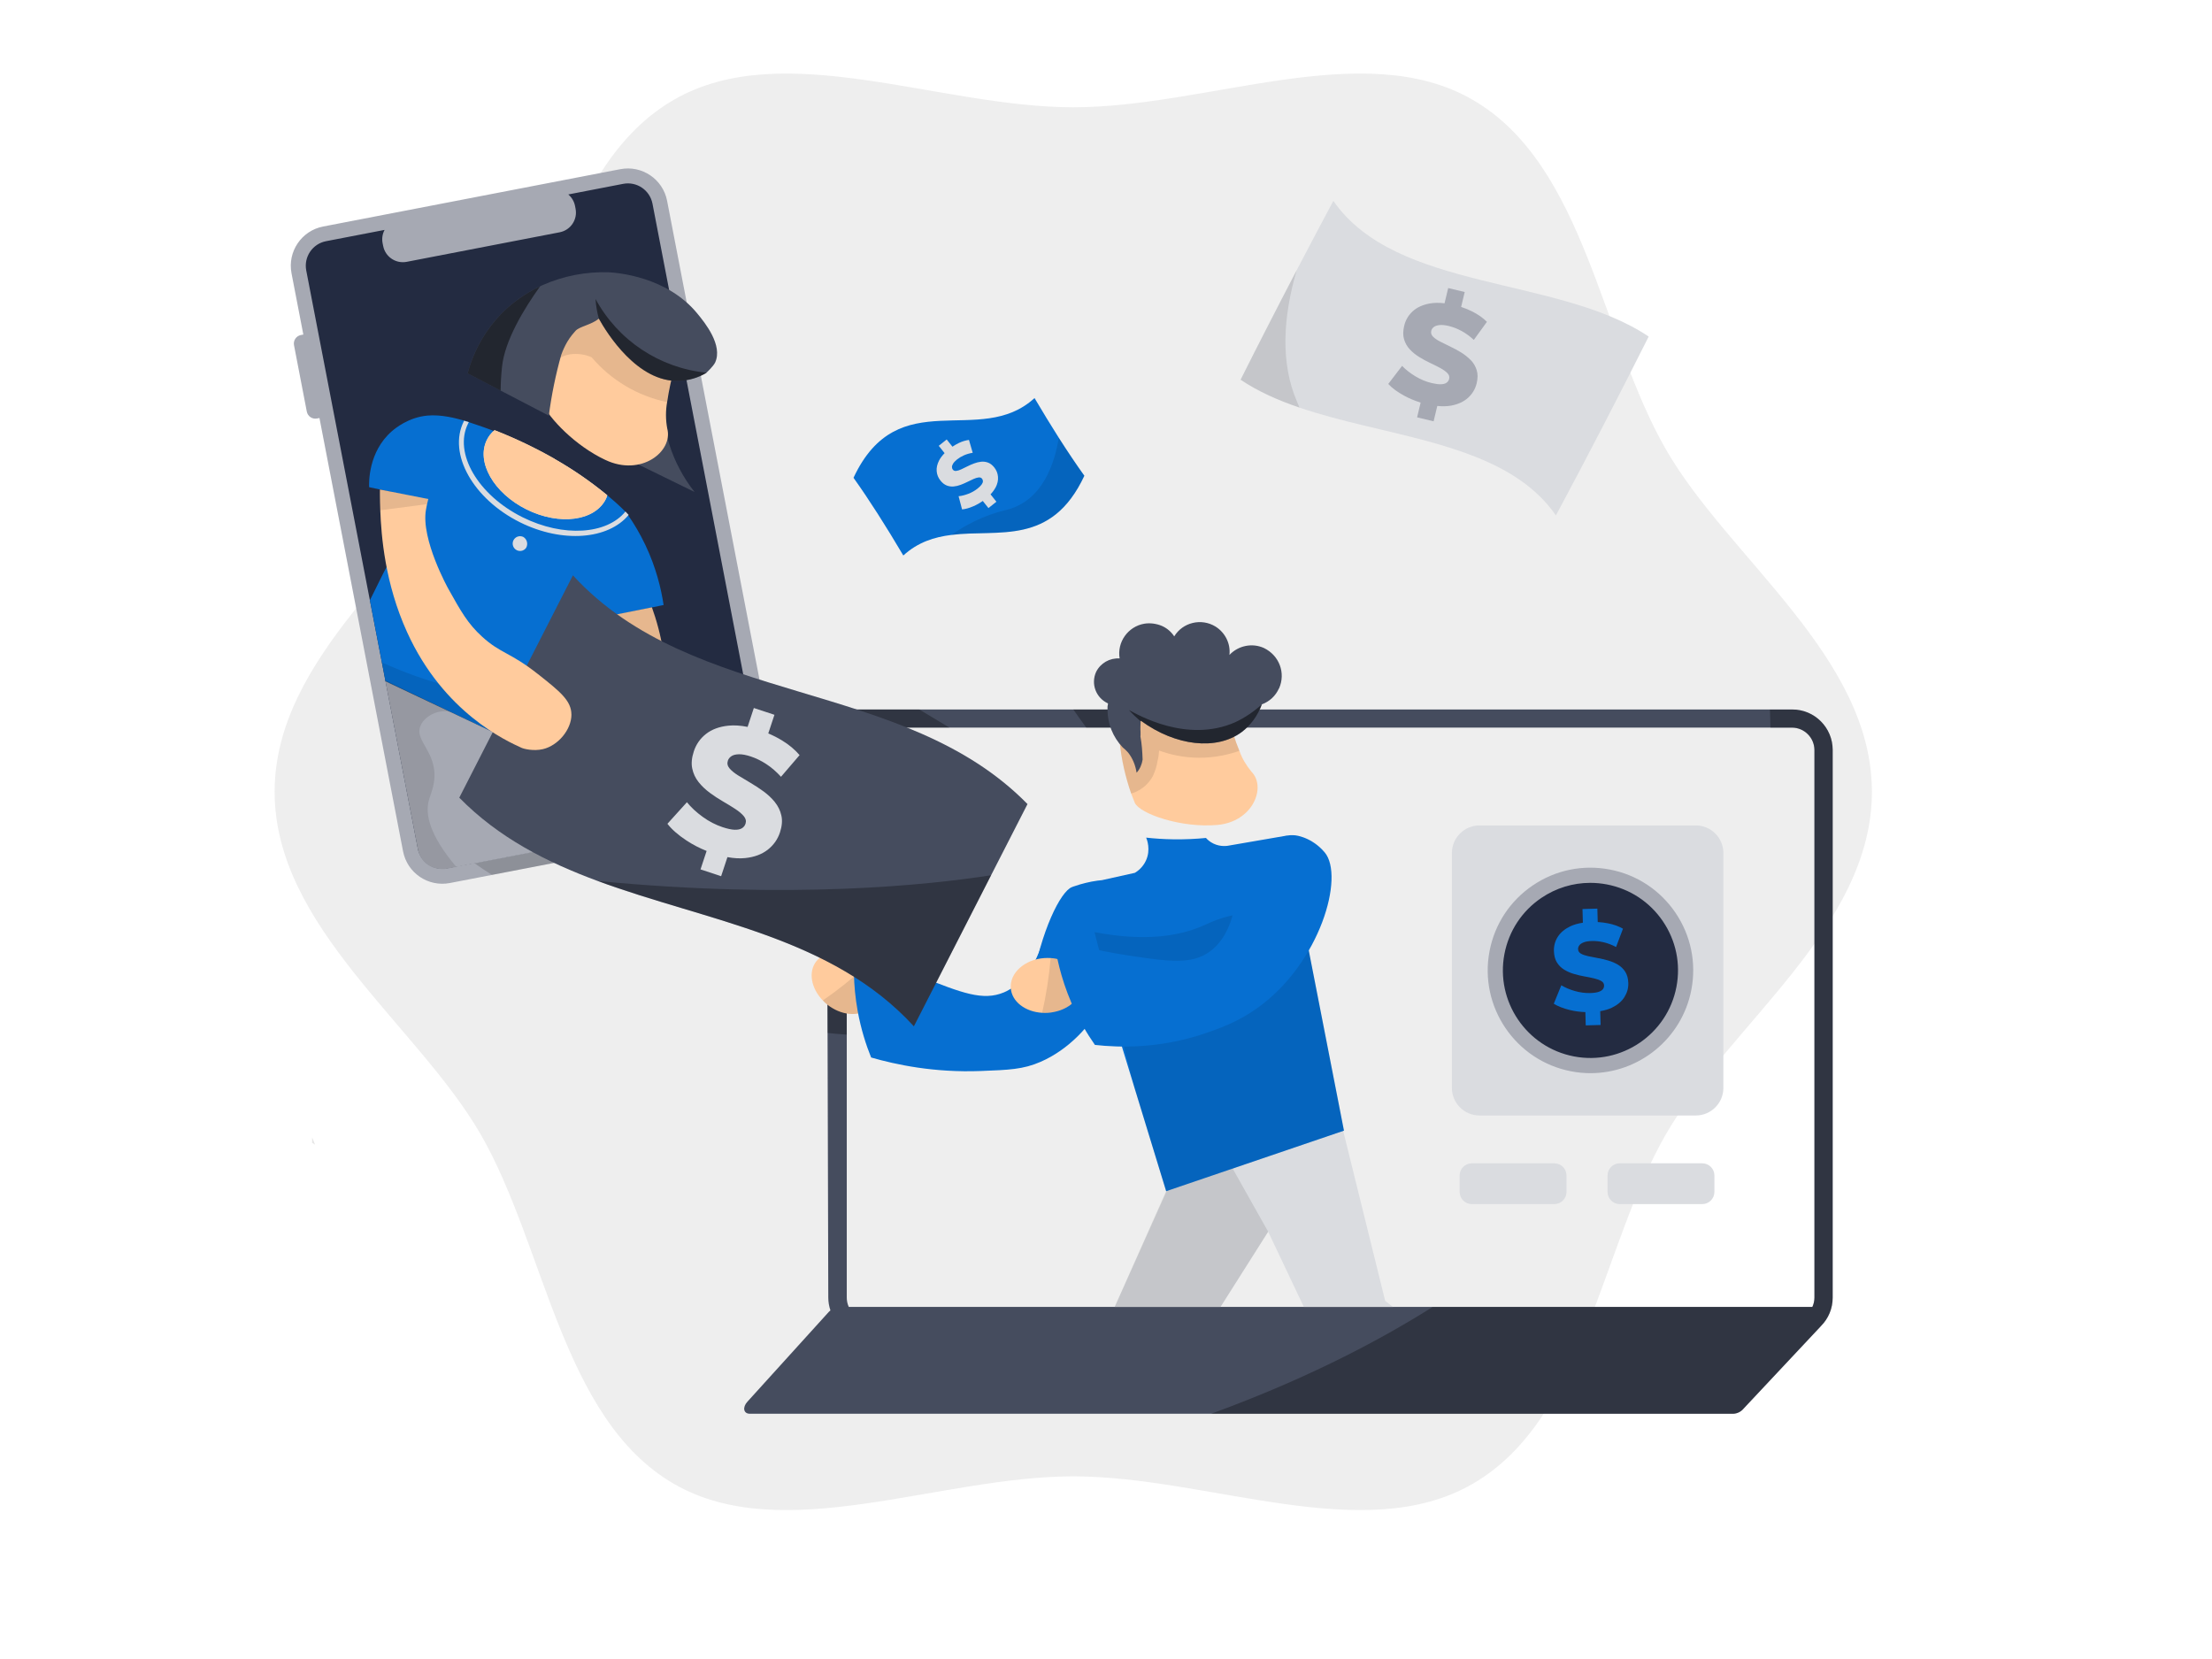 <svg xmlns="http://www.w3.org/2000/svg" width="800" height="600" fill="none" viewBox="0 0 800 600">
    <path d="M99.32 286.37C99.32 335.169 150.934 370.682 173.793 410.163C197.299 450.911 203.043 512.997 243.677 536.63C283.158 559.502 339.361 533.942 388.16 533.942C436.96 533.942 493.176 559.489 532.644 536.63C573.266 513.124 579.022 450.911 602.527 410.163C625.399 370.682 677.001 335.296 677.001 286.37C677.001 237.444 625.26 202.059 602.527 162.578C579.022 121.829 573.278 59.616 532.644 36.111C493.163 13.239 436.96 38.798 388.16 38.798C339.361 38.798 283.145 13.251 243.677 36.111C202.929 59.616 197.299 121.829 173.793 162.578C150.922 202.185 99.32 237.571 99.32 286.37Z" fill="black" opacity="0.07"/>
    <path d="M662.813 271.194V469.32C662.826 473.187 661.279 476.864 658.604 479.551C658.579 479.577 658.452 479.704 658.236 479.957C655.117 483.254 633.742 506.075 630.838 509.168L630.826 509.194L630.623 509.396C630.623 509.396 630.572 509.46 630.559 509.485C630.534 509.485 630.521 509.511 630.521 509.511C629.608 510.576 628.315 511.222 626.908 511.298H271.164C268.894 511.298 268.438 508.965 270.327 506.924L299.779 474.429C299.956 474.239 300.134 474.074 300.337 473.922C299.83 472.413 299.563 470.854 299.563 469.269L299.259 359.651V322.643L306.245 325.115V469.269C306.245 470.423 306.473 471.577 306.968 472.654H655.46C655.954 471.577 656.208 470.423 656.208 469.269V271.194C656.157 266.769 652.569 263.181 648.132 263.143H286.416C287.012 261.039 286.72 258.579 285.592 256.588H648.17C656.246 256.563 662.801 263.105 662.813 271.194Z" fill="#454C5E"/>
    <path d="M299.258 322.643L306.231 325.115V374.194C303.873 374.016 301.515 373.826 299.296 373.585L299.258 359.651V322.643Z" fill="black" opacity="0.3"/>
    <path d="M343.379 263.143H303.328C304.14 260.709 304.875 258.465 305.471 256.588H332.463L343.379 263.143Z" fill="black" opacity="0.3"/>
    <path d="M425.488 263.143H392.854C391.092 260.734 389.469 258.477 388.176 256.588H425.425C425.425 258.706 425.45 260.924 425.488 263.143Z" fill="black" opacity="0.3"/>
    <path d="M315.614 352.539C314.93 351.36 314.195 350.27 313.244 349.306C312.711 348.723 312.115 348.228 311.519 347.747C306.017 343.373 298.689 343.258 295.304 347.569C292.197 351.423 293.351 357.471 297.586 361.832C298.118 362.416 298.625 362.847 299.221 363.341C299.817 363.835 300.375 364.165 301.022 364.571C306.232 367.74 312.42 367.424 315.526 363.582C317.732 360.59 317.643 356.33 315.614 352.539Z" fill="#FFCB9D" style="fill: #FFCB9D; fill: #FFCB9D;"/>
    <path d="M315.615 352.539C314.93 351.36 314.195 350.269 313.244 349.306C308.325 353.832 303.088 358.041 297.586 361.832C298.118 362.415 298.626 362.846 299.221 363.341C299.817 363.835 300.375 364.165 301.022 364.571C306.233 367.74 312.42 367.423 315.526 363.582C317.732 360.59 317.643 356.33 315.615 352.539Z" fill="black" opacity="0.1"/>
    <path d="M401.497 323.696C402.309 325.255 403.323 327.499 404.084 330.326C409.333 349.839 396.337 375.297 376.356 384.02C370.029 386.783 364.895 386.948 354.752 387.341C337.801 388.001 323.994 385.034 315.056 382.46C313.23 377.934 311.392 372.279 310.187 365.636C308.45 356.051 308.64 347.734 309.274 341.572C314.904 344.894 322.942 349.192 333.021 353.211C347.931 359.157 355.538 362.061 363.069 358.916C365.452 357.915 372.324 354.441 376.546 342.307L401.497 323.696Z" fill="#066FD1" style="fill: #066FD1; fill: #066FD1;"/>
    <path d="M503.737 472.655H471.547C467.249 463.589 462.951 454.524 458.653 445.459L441.423 472.655H403.172C409.448 458.67 415.711 444.699 421.987 430.714C422.063 430.549 422.126 430.397 422.202 430.233C426.221 428.42 430.24 426.606 434.272 424.793L446.329 419.354L484.073 402.061C489.702 424.857 495.331 447.653 500.961 470.449C501.886 471.184 502.812 471.919 503.737 472.655Z" fill="#DADCE0"/>
    <path d="M373.086 356.634C376.522 336.298 383.634 322.415 387.653 320.843C387.793 320.792 387.932 320.741 388.072 320.691V320.652C388.148 320.64 388.224 320.614 388.3 320.602C391.381 319.486 394.741 318.852 394.741 318.852C396.338 318.548 397.657 318.396 398.532 318.32C402.5 317.432 406.481 316.545 410.449 315.67C411.311 315.15 413.251 313.806 414.43 311.27C416.269 307.327 414.811 303.6 414.532 302.941C417.524 303.27 420.795 303.499 424.32 303.549C428.63 303.613 432.586 303.41 436.149 303.055C436.694 303.663 437.581 304.487 438.862 305.096C441.473 306.364 443.958 305.945 444.846 305.743L465.22 302.231C467.718 314.985 470.215 327.752 472.7 340.52C477.151 363.315 481.613 386.111 486.064 408.92C464.624 416.223 443.185 423.525 421.758 430.815L410.158 392.932L405.606 378.035L373.086 356.647V356.634Z" fill="#066FD1" style="fill: #066FD1; fill: #066FD1;"/>
    <path d="M410.158 392.907L421.758 430.79C443.185 423.5 464.624 416.197 486.064 408.895C481.613 386.099 477.151 363.303 472.7 340.494L466.944 333.293C464.865 332.558 459.908 330.948 453.911 330.542C444.694 329.908 437.86 333.623 434.665 334.979C427.007 338.238 414.95 340.761 395.844 337.122C400.624 355.721 405.391 374.308 410.17 392.907H410.158Z" fill="black" opacity="0.1"/>
    <path d="M458.652 445.459L441.422 472.655H403.133L421.757 430.79L421.986 430.714L445.796 422.613L458.652 445.459Z" fill="black" opacity="0.1"/>
    <path d="M383.914 347.265C382.608 346.859 381.327 346.555 379.983 346.491C379.197 346.428 378.424 346.466 377.651 346.504C370.639 346.998 365.162 351.854 365.568 357.319C365.872 362.25 370.817 365.94 376.89 366.295C377.676 366.358 378.348 366.346 379.109 366.295C379.869 366.244 380.516 366.13 381.264 365.978C387.248 364.799 391.597 360.387 391.293 355.455C390.9 351.753 387.958 348.672 383.901 347.252L383.914 347.265Z" fill="#FFCB9D" style="fill: #FFCB9D; fill: #FFCB9D;"/>
    <path d="M383.914 347.265C382.608 346.859 381.327 346.555 379.983 346.491C379.413 353.16 378.386 359.791 376.902 366.308C377.688 366.371 378.36 366.358 379.121 366.308C379.894 366.27 380.528 366.143 381.276 365.991C387.261 364.812 391.609 360.399 391.305 355.468C390.912 351.765 387.971 348.685 383.914 347.265Z" fill="black" opacity="0.1"/>
    <path d="M465.217 302.218C465.94 302.104 467.081 301.977 468.45 302.104C468.45 302.104 474.358 302.649 479.1 308.291C486.352 316.925 477.503 348.241 454.872 364.482C447.67 369.655 440.862 372.013 435.765 373.75C419.41 379.303 404.881 378.897 395.993 377.908C393.191 373.915 390.136 368.818 387.46 362.606C383.619 353.655 381.933 345.515 381.172 339.366C387.41 341.331 396.196 343.715 406.934 345.376C422.795 347.823 430.871 348.938 437.49 344.184C439.594 342.675 445.502 337.756 446.884 324.963C452.995 317.382 459.106 309.8 465.217 302.218Z" fill="#066FD1" style="fill: #066FD1; fill: #066FD1;"/>
    <path d="M440.204 298.364C427.196 299.505 412.235 294.332 410.41 290.338C409.979 289.235 409.535 288.12 409.104 287.004C409.091 286.979 409.091 286.966 409.078 286.941C406.986 280.855 405.579 274.706 404.945 268.316L404.704 265.996L404.654 265.438C404.387 259.847 404.273 255.016 404.121 251.834C404.146 251.872 404.172 251.923 404.223 252.012C404.286 252.113 404.375 252.252 404.476 252.405C404.489 252.417 404.501 252.43 404.501 252.455C405.072 253.317 406.15 254.699 407.037 254.611C407.177 254.598 407.329 254.547 407.468 254.459C407.468 254.459 407.468 254.446 407.494 254.433C408.521 253.787 409.433 251.238 409.319 247.701V247.485L433.776 247.929L443.805 256.804C443.805 256.804 444.134 258.148 444.692 260.379C445.085 262.091 445.529 263.803 446.061 265.501C446.683 267.555 447.418 269.571 448.242 271.549C448.255 271.574 448.267 271.612 448.28 271.638C449.244 274.351 450.765 276.887 452.641 279.131C458.055 284.646 453.212 297.236 440.204 298.364Z" fill="#FFCB9D" style="fill: #FFCB9D; fill: #FFCB9D;"/>
    <path d="M448.242 271.549C444.971 272.677 439.95 274.072 433.624 274.047C427.399 274.034 422.391 272.601 419.209 271.448C419.094 272.754 418.98 273.945 418.663 275.112C418.372 277.064 417.776 278.864 416.965 280.652C416.432 281.641 415.392 283.264 413.541 284.722C411.842 286.066 410.182 286.7 409.104 287.004C409.091 286.979 409.091 286.966 409.079 286.941C406.987 280.855 405.579 274.706 404.945 268.316L404.704 265.996C404.73 265.818 404.742 265.628 404.755 265.451C404.387 259.936 404.273 255.181 404.223 252.012V251.847C404.261 251.923 404.349 252.126 404.476 252.405C404.489 252.417 404.502 252.43 404.502 252.455C404.945 253.381 405.795 254.966 406.809 254.814C407.025 254.712 407.329 254.649 407.468 254.459C407.468 254.459 407.468 254.446 407.494 254.433C408.457 253.533 409.218 251.086 409.079 247.688H409.319L409.408 247.714L433.535 248.233L443.551 257.222C443.551 257.222 444.35 260.57 444.439 260.798C444.743 261.825 445.187 263.283 446.062 265.501C446.683 267.555 447.418 269.571 448.242 271.549Z" fill="black" opacity="0.1"/>
    <path d="M462.558 248.956C461.328 251.695 459.185 253.685 456.358 254.75C454.9 258.782 452.402 262.268 449.005 264.804C439.99 271.435 425.258 269.901 412.63 260.671L412.516 260.772V260.886C412.503 262.192 412.377 263.498 412.491 264.715C412.453 265.146 412.529 265.489 412.491 265.92L412.453 266.351C412.972 269.127 413.15 271.993 413.239 274.731C412.972 276.456 412.275 278.142 411.071 279.46C410.652 276.798 409.676 274.3 408.002 272.183C407.407 271.473 406.697 270.864 405.987 270.256C402.487 266.554 400.522 261.673 400.548 256.538C400.497 255.879 400.56 255.118 400.738 254.471L400.636 254.357C396.338 252.329 394.487 247.359 396.402 243.048C397.999 239.802 401.346 237.913 404.934 238.129C403.933 232.246 407.939 226.591 413.822 225.577C415.926 225.222 418.196 225.526 420.199 226.363C422.088 227.187 423.61 228.531 424.675 230.154C427.755 225.07 434.462 223.485 439.546 226.566C443.071 228.734 445.112 232.753 444.643 236.861C447.901 233.438 452.909 232.461 457.119 234.363C462.672 237.051 465.055 243.39 462.596 248.956H462.558Z" fill="#454C5E"/>
    <path d="M456.358 254.75C454.9 258.782 452.402 262.268 449.004 264.804C439.99 271.435 425.258 269.901 412.63 260.671L412.516 260.772V260.886C410.982 259.542 409.473 258.097 408.18 256.677L408.281 256.791C411.311 258.376 429.175 268.937 446.709 261.216C450.247 259.568 453.505 257.336 456.37 254.75H456.358Z" fill="black" opacity="0.5"/>
    <path d="M392.167 172.074C380.237 197.57 361.219 191.307 344.065 193.462C337.891 194.236 331.957 196.087 326.696 200.905C320.407 190.267 314.36 180.759 308.68 172.797C324.908 138.121 354.271 162.172 374.151 143.966C377.143 149.025 380.059 153.804 382.925 158.318C386.094 163.288 389.188 167.89 392.18 172.074H392.167Z" fill="#066FD1" style="fill: #066FD1; fill: #066FD1;"/>
    <path d="M360.036 176.397C360.746 175.028 361.05 173.71 360.936 172.442C360.835 171.174 360.391 170.058 359.618 169.082C358.92 168.207 358.16 167.611 357.336 167.307C356.524 167.003 355.687 166.901 354.825 166.99C353.976 167.079 353.126 167.294 352.277 167.611C351.427 167.928 350.616 168.283 349.817 168.689C349.019 169.082 348.296 169.437 347.624 169.754C346.952 170.071 346.356 170.248 345.836 170.312C345.316 170.375 344.898 170.223 344.594 169.83C344.391 169.576 344.289 169.259 344.289 168.904C344.289 168.537 344.429 168.131 344.708 167.662C344.987 167.206 345.469 166.711 346.115 166.179C346.85 165.595 347.687 165.088 348.638 164.67C349.589 164.251 350.641 163.947 351.795 163.757L350.438 159.104C349.234 159.256 347.992 159.637 346.736 160.232C345.95 160.613 345.202 161.057 344.467 161.551L342.388 158.939L339.51 161.234L341.627 163.884C340.79 164.746 340.118 165.608 339.662 166.483C338.952 167.852 338.648 169.171 338.762 170.413C338.863 171.656 339.32 172.784 340.106 173.773C340.816 174.673 341.589 175.269 342.4 175.586C343.212 175.903 344.049 176.017 344.898 175.941C345.747 175.865 346.61 175.662 347.472 175.332C348.334 175.003 349.158 174.648 349.931 174.255C350.705 173.862 351.427 173.519 352.125 173.215C352.809 172.911 353.418 172.733 353.938 172.67C354.458 172.607 354.876 172.759 355.168 173.126C355.396 173.418 355.497 173.735 355.485 174.09C355.472 174.445 355.307 174.838 355.003 175.256C354.698 175.675 354.217 176.157 353.545 176.702C352.568 177.475 351.465 178.109 350.236 178.578C349.006 179.047 347.827 179.351 346.686 179.466L347.941 184.233C349.145 184.131 350.515 183.751 352.061 183.079C353.228 182.572 354.356 181.938 355.434 181.177L357.488 183.751L360.366 181.456L358.236 178.781C358.996 177.982 359.605 177.171 360.023 176.359L360.036 176.397Z" fill="#DADCE0"/>
    <path d="M596.265 121.728C585.843 142.457 574.762 163.934 562.717 186.413C555.808 176.423 545.589 169.995 533.798 165.278C528.333 163.098 522.514 161.272 516.555 159.636C501.151 155.427 484.644 152.422 469.975 147.414C462.228 144.777 454.976 141.557 448.688 137.335C451.756 131.186 454.9 124.974 458.133 118.685C459.933 115.173 461.759 111.636 463.585 108.086C465.36 104.65 467.16 101.176 468.986 97.69C473.284 89.474 477.683 81.132 482.222 72.637C505.018 105.563 563.478 99.68 596.277 121.728H596.265Z" fill="#DADCE0"/>
    <path d="M224.837 63.863L117.391 84.592C111.024 85.821 106.859 91.978 108.087 98.344L148.423 307.41C149.651 313.777 155.808 317.942 162.175 316.714L269.621 295.984C275.987 294.756 280.153 288.599 278.924 282.232L238.589 73.166C237.36 66.8 231.204 62.634 224.837 63.863Z" fill="#232B41"/>
    <path d="M281.611 281.692L241.268 72.637C239.76 64.802 232.178 59.667 224.33 61.188L116.893 81.917C109.045 83.426 103.923 91.008 105.431 98.843L109.704 120.992C109.552 120.992 109.413 121.043 109.26 121.081L108.829 121.157C107.118 121.5 106.002 123.148 106.332 124.847L110.959 148.86C111.289 150.571 112.95 151.687 114.649 151.357L115.092 151.268C115.245 151.268 115.384 151.218 115.536 151.18L140.018 278.066L145.774 307.898C147.283 315.746 154.865 320.868 162.713 319.359L233.991 305.603L270.15 298.617C277.998 297.109 283.12 289.527 281.611 281.692ZM269.123 293.305L222.58 302.281L161.686 314.034C156.779 314.972 152.05 311.778 151.099 306.871L145.876 279.828L110.756 97.816C109.818 92.922 113.013 88.181 117.92 87.23L139.093 83.147C138.307 84.605 138.053 86.304 138.37 87.927L138.573 88.929C139.321 92.872 143.124 95.445 147.067 94.697L202.409 84.009C206.352 83.249 208.926 79.445 208.165 75.502L207.975 74.501C207.658 72.865 206.796 71.394 205.528 70.329L225.395 66.488C230.301 65.55 235.031 68.757 235.981 73.664L276.286 282.719C277.224 287.612 274.029 292.354 269.123 293.305Z" fill="#A6A9B3"/>
    <path d="M209.659 289.705C218.369 289.705 225.431 282.643 225.431 273.933C225.431 265.222 218.369 258.161 209.659 258.161C200.948 258.161 193.887 265.222 193.887 273.933C193.887 282.643 200.948 289.705 209.659 289.705Z" fill="#066FD1" style="fill: #066FD1; fill: #066FD1;"/>
    <path d="M233.993 305.603L177.929 316.418C175.672 315.036 173.479 313.527 171.539 312.133L222.582 302.281C226.665 303.461 230.506 304.576 233.993 305.603Z" fill="black" opacity="0.15"/>
    <path d="M239.987 218.807C238.58 219.098 237.16 219.39 235.753 219.681C228.767 221.152 221.781 222.598 214.808 224.043C214.592 224.842 214.352 225.653 214.123 226.464C213.172 229.761 212.221 233.07 211.245 236.392C209.977 240.702 208.71 244.975 207.429 249.235L207.087 250.401C207.087 250.401 207.074 250.427 207.074 250.439C204.665 258.655 202.345 266.82 199.961 275.01L162.839 257.438C162.446 257.248 162.053 257.07 161.673 256.88C154.256 253.368 146.839 249.869 139.422 246.37C139.397 246.217 139.371 246.078 139.333 245.926C138.915 243.732 138.509 241.602 138.103 239.549C135.986 228.544 134.3 219.821 133.78 217.095C139.815 204.645 146.294 192.41 153.216 180.442C146.649 179.022 140.081 177.614 133.501 176.194C133.438 174.572 133.159 163.427 141.704 155.972C142.883 154.945 147.714 150.939 154.535 150.305C159.707 149.823 165.121 151.345 167.847 152.118C168.557 152.321 169.14 152.498 169.546 152.625L169.812 152.765C172.855 153.779 175.784 154.768 178.522 155.846C178.535 155.846 178.548 155.858 178.56 155.858C178.941 156.01 179.321 156.162 179.701 156.315C187.194 159.243 194.472 162.717 201.458 166.711C207.835 170.375 213.908 174.534 219.626 179.148C219.917 179.377 220.196 179.605 220.475 179.833C221.971 181.088 223.505 182.42 224.913 183.801L226.168 185.057L226.535 185.424C226.764 185.741 226.992 186.071 227.22 186.401C229.287 189.393 231.417 192.93 233.369 197.025C237.312 205.304 239.125 212.962 240 218.807H239.987Z" fill="#066FD1" style="fill: #066FD1; fill: #066FD1;"/>
    <path d="M176.088 159.066C172.107 167.066 178.547 178.35 190.453 184.258C202.358 190.166 215.175 188.455 219.144 180.454C219.347 180.023 219.512 179.58 219.626 179.123C213.667 174.217 207.302 169.817 200.595 166.001C193.597 162.02 186.332 158.546 178.839 155.617C177.673 156.568 176.722 157.773 176.062 159.129L176.088 159.079V159.066Z" fill="#DADCE0"/>
    <path d="M200.013 275.036C199.785 276.126 199.557 277.229 199.328 278.319C198.251 283.53 197.16 288.741 196.083 293.952C195.107 298.668 194.118 303.385 193.141 308.101C183.759 309.914 174.39 311.727 165.008 313.527C164.006 313.73 163.017 313.92 162.016 314.111C161.331 314.263 160.317 314.389 159.112 314.275C158.364 314.212 156.247 313.971 154.295 312.437C151.759 310.446 151.214 307.632 151.087 306.871C150.276 302.649 144.177 271.093 139.41 246.382L162.726 257.413H162.738L199.962 275.01C199.962 275.01 200 275.023 200.013 275.036Z" fill="#A6A9B3"/>
    <path d="M139.409 246.382C139.384 246.217 139.358 246.078 139.32 245.926L162.89 257.45C162.89 257.45 162.864 257.438 162.839 257.438C162.839 257.438 162.775 257.425 162.75 257.412H162.737C161.736 257.21 159.061 256.867 156.271 258.313C155.739 258.579 152.962 260.024 151.986 262.725C150.351 267.276 155.675 270.522 156.905 277.66C157.844 283.01 155.815 286.763 155.092 289.502C153.786 294.408 155.181 301.838 165.02 313.527C164.018 313.73 163.029 313.92 162.027 314.11C161.343 314.263 160.328 314.389 159.124 314.275C158.376 314.212 156.259 313.971 154.306 312.437C151.771 310.446 151.225 307.632 151.099 306.871C150.287 302.649 144.189 271.092 139.422 246.382H139.409Z" fill="black" opacity="0.1"/>
    <path d="M226.637 185.45L226.193 185.006C219.486 193.285 203.74 194.401 189.02 187.085C172.842 179.06 163.993 163.846 169.28 153.209L169.546 152.663C169.001 152.486 168.456 152.308 167.847 152.156L167.72 152.423C161.926 164.087 171.08 180.455 188.095 188.911C203.423 196.518 220.006 195.123 227.36 186.223L226.599 185.424L226.624 185.45H226.637Z" fill="#DADCE0"/>
    <path d="M190.249 198.179C189.374 199.371 187.701 199.624 186.509 198.75C185.317 197.875 185.063 196.201 185.938 195.009C186.712 193.97 188.106 193.627 189.273 194.198C190.642 195.035 191.073 196.81 190.249 198.192V198.179Z" fill="#DADCE0"/>
    <path d="M239.66 141.062C238.823 154.35 242.931 167.484 251.197 177.931L213.605 159.535L239.685 141.062H239.66Z" fill="#454C5E"/>
    <path d="M218.941 166.343C208.152 161.285 198.617 151.434 195.892 145.449C195.384 144.486 195.105 143.408 195.105 142.318C195.22 140.999 195.41 139.681 195.651 138.311C195.955 136.422 196.399 134.52 196.88 132.644C198.136 127.776 199.822 123.021 201.939 118.457C202.155 118.115 202.662 116.986 203.27 115.706C206.123 110.026 208.57 105.487 210.282 102.406C210.269 103.002 210.282 105.829 211.537 106.336C212.792 106.843 215.581 104.764 217.635 100.732L240.608 114.729L245.173 128.879C245.173 128.879 244.653 130.375 244.019 132.771C242.814 136.904 241.902 141.113 241.28 145.373C240.71 148.556 240.722 151.814 241.318 154.983C243.524 163.262 231.873 172.48 218.954 166.343H218.941Z" fill="#FFCB9D" style="fill: #FFCB9D; fill: #FFCB9D;"/>
    <path d="M241.229 145.424C230.592 143.205 221.007 137.5 213.97 129.208C211.523 128.143 208.836 127.776 206.198 128.143C202.281 128.752 201.114 130.806 197.184 132.543L196.816 132.72C198.072 127.852 199.771 123.097 201.875 118.533C202.091 118.191 202.598 117.062 203.206 115.782C206.059 110.102 208.506 105.563 210.218 102.482C210.205 103.078 210.218 105.905 211.473 106.412C212.728 106.92 215.517 104.84 217.571 100.809L240.544 114.806L245.109 128.955C245.109 128.955 244.589 130.451 243.955 132.847C242.75 136.98 241.838 141.189 241.216 145.449V145.424H241.229Z" fill="black" opacity="0.1"/>
    <path d="M255.492 134.837C252.538 136.6 249.179 137.601 245.743 137.741C230.617 138.413 219.448 120.384 216.595 115.249C213.742 117.531 209.596 118.051 208.151 119.649C207.72 120.13 207.302 120.612 206.934 121.069C206.287 121.88 205.704 122.717 205.172 123.604C204.297 125.113 203.562 126.698 202.978 128.346C200.95 135.56 199.454 142.901 198.49 150.331L182.224 141.861L169.102 135.015C170.991 127.928 174.427 121.36 179.181 115.769C179.612 115.287 180.246 114.552 181.108 113.639C182.832 111.877 184.683 110.254 186.649 108.771C186.991 108.504 187.359 108.225 187.726 107.972C190.351 106.095 193.153 104.498 196.094 103.179C203.726 99.782 212.031 98.171 220.373 98.488C223.213 98.666 241.293 99.997 252.285 113.5C255.023 116.821 261.477 124.872 258.649 131.097C257.927 132.581 255.48 134.799 255.48 134.799L255.492 134.837Z" fill="#454C5E"/>
    <path d="M255.493 134.837C252.539 136.6 249.18 137.601 245.744 137.741C230.58 138.489 219.436 120.384 216.596 115.249C215.937 112.929 215.531 110.546 215.379 108.124C223.506 123.123 238.542 133.113 255.519 134.799L255.481 134.825L255.493 134.837Z" fill="black" opacity="0.5"/>
    <path d="M207.136 250.427C204.727 258.655 202.394 266.833 200.01 275.036C200.01 275.023 199.972 275.023 199.96 275.01L162.837 257.438C162.444 257.248 162.051 257.07 161.671 256.88C154.254 253.381 146.837 249.882 139.42 246.382C139.395 246.217 139.369 246.078 139.331 245.926C138.913 243.732 138.507 241.602 138.102 239.549C172.042 255.067 198.197 252.405 207.085 250.439C207.11 250.439 207.123 250.427 207.148 250.427H207.136Z" fill="black" opacity="0.1"/>
    <path d="M239.746 264.753C234.409 284.722 218.003 294.903 210.573 297.641C206.846 298.985 204.234 298.63 202.839 298.288C198.25 297.121 194.129 292.874 193.584 288.728C192.937 283.771 197.476 279.346 206.985 272.056C223.759 259.226 223.543 251.682 223.961 248.094C224.063 247.206 224.456 243.428 223.036 238.839C222.897 238.332 222.719 237.799 222.516 237.267C219.537 229.545 213.299 225.742 211.169 224.575C219.372 222.927 227.575 221.292 235.765 219.656C237.261 223.815 239.023 229.685 240.076 236.861C240.177 237.507 240.266 238.154 240.367 238.839C241.432 246.256 242.371 254.966 239.759 264.766L239.746 264.753Z" fill="#FFCB9D" style="fill: #FFCB9D; fill: #FFCB9D;"/>
    <path d="M200.621 165.938C193.622 161.957 186.358 158.483 178.865 155.554C177.698 156.518 176.76 157.709 176.101 159.066C172.12 167.066 178.548 178.337 190.453 184.245C202.358 190.153 215.163 188.442 219.132 180.429C219.334 180.011 219.512 179.567 219.626 179.11C213.667 174.204 207.303 169.805 200.596 165.988L200.621 165.938Z" fill="#FFCB9D" style="fill: #FFCB9D; fill: #FFCB9D;"/>
    <path d="M240.355 238.826H223.023C222.884 238.319 222.706 237.786 222.503 237.254C219.524 229.533 213.286 225.729 211.156 224.563C219.359 222.915 227.562 221.279 235.752 219.644C237.249 223.802 239.011 229.672 240.063 236.848C240.165 237.495 240.253 238.141 240.355 238.826Z" fill="black" opacity="0.1"/>
    <path d="M371.614 290.795C367.227 299.378 362.828 307.974 358.429 316.57C349.135 334.776 339.817 352.983 330.511 371.176C300.729 338.694 255.898 333.306 216.202 318.637C197.717 311.816 180.322 302.992 166.109 288.487C179.802 261.698 193.482 234.908 207.2 208.081C250.852 255.676 326.859 245.127 371.602 290.795H371.614Z" fill="#454C5E"/>
    <path d="M358.442 316.557C349.148 334.764 339.83 352.97 330.524 371.163C300.742 338.681 255.911 333.293 216.215 318.624C286.289 325.394 336.001 320.044 358.442 316.545V316.557Z" fill="black" opacity="0.3"/>
    <path d="M280.23 290.059C279.063 288.639 277.707 287.372 276.16 286.231C274.6 285.102 273.015 284.05 271.38 283.099C269.744 282.148 268.261 281.248 266.93 280.424C265.599 279.587 264.572 278.75 263.836 277.888C263.114 277.026 262.911 276.101 263.24 275.112C263.456 274.452 263.887 273.907 264.534 273.476C265.18 273.045 266.08 272.817 267.247 272.791C268.401 272.766 269.833 273.032 271.532 273.59C273.434 274.224 275.31 275.137 277.161 276.354C279.012 277.559 280.775 279.093 282.461 280.931L289.181 273.096C287.494 271.118 285.377 269.343 282.841 267.796C281.244 266.82 279.583 265.983 277.859 265.248L280.09 258.516L272.635 256.056L270.378 262.89C267.855 262.382 265.535 262.23 263.431 262.446C260.147 262.788 257.459 263.777 255.354 265.425C253.25 267.073 251.766 269.178 250.93 271.739C250.169 274.059 249.966 276.126 250.359 277.952C250.739 279.777 251.5 281.4 252.641 282.833C253.77 284.265 255.139 285.559 256.724 286.738C258.308 287.904 259.906 288.944 261.503 289.869C263.101 290.795 264.572 291.695 265.916 292.57C267.259 293.445 268.286 294.319 269.009 295.182C269.732 296.044 269.935 296.944 269.63 297.895C269.389 298.643 268.933 299.201 268.274 299.581C267.614 299.961 266.74 300.126 265.624 300.088C264.508 300.037 263.088 299.733 261.351 299.163C258.828 298.326 256.419 297.083 254.15 295.435C251.868 293.787 249.966 292.025 248.432 290.136L241.383 297.933C242.955 299.974 245.25 301.977 248.242 303.955C250.511 305.451 252.946 306.719 255.557 307.759L253.351 314.427L260.806 316.887L263.088 309.99C265.408 310.421 267.564 310.535 269.516 310.332C272.8 309.99 275.5 308.988 277.63 307.34C279.76 305.679 281.244 303.587 282.081 301.064C282.829 298.795 283.006 296.741 282.588 294.928C282.182 293.115 281.383 291.505 280.23 290.085V290.059Z" fill="#DADCE0"/>
    <path d="M206.67 258.439C206.67 263.853 201.865 269.634 196.388 270.928C192.914 271.752 189.377 270.813 188.654 270.471C183.38 268.062 160.47 257.869 147.208 228.582C139.221 210.997 137.889 193.855 137.534 184.537C137.496 183.459 137.471 182.495 137.446 181.659C137.395 179.719 137.408 178.121 137.408 177.044C143.24 178.185 149.059 179.339 154.891 180.48C154.777 180.923 154.65 181.468 154.498 182.128C154.498 182.128 154.486 182.191 154.447 182.318C154.384 182.673 154.194 183.548 154.054 184.372C152.178 195.098 162.156 212.974 162.156 212.974C166.708 221.114 169.18 225.551 174.378 230.28C181.123 236.43 184.445 235.808 194.587 243.821C202.562 250.11 206.657 253.431 206.657 258.439H206.67Z" fill="#FFCB9D" style="fill: #FFCB9D; fill: #FFCB9D;"/>
    <path d="M613.305 298.529H535.079C529.569 298.529 525.102 302.996 525.102 308.507V393.452C525.102 398.963 529.569 403.43 535.079 403.43H613.305C618.816 403.43 623.283 398.963 623.283 393.452V308.507C623.283 302.996 618.816 298.529 613.305 298.529Z" fill="#DADCE0"/>
    <path d="M562.134 420.724H532.314C529.878 420.724 527.902 422.699 527.902 425.136V431.069C527.902 433.506 529.878 435.481 532.314 435.481H562.134C564.571 435.481 566.546 433.506 566.546 431.069V425.136C566.546 422.699 564.571 420.724 562.134 420.724Z" fill="#DADCE0"/>
    <path d="M615.626 420.724H585.807C583.37 420.724 581.395 422.699 581.395 425.136V431.069C581.395 433.506 583.37 435.481 585.807 435.481H615.626C618.063 435.481 620.038 433.506 620.038 431.069V425.136C620.038 422.699 618.063 420.724 615.626 420.724Z" fill="#DADCE0"/>
    <path d="M575.218 385.389C594.222 385.389 609.627 369.983 609.627 350.979C609.627 331.976 594.222 316.57 575.218 316.57C556.214 316.57 540.809 331.976 540.809 350.979C540.809 369.983 556.214 385.389 575.218 385.389Z" fill="#232B41"/>
    <path d="M575.228 388.127C572.921 388.127 570.575 387.912 568.217 387.455C548.096 383.601 534.86 364.089 538.714 343.981C540.578 334.231 546.131 325.8 554.347 320.222C562.562 314.656 572.452 312.615 582.201 314.478C591.951 316.342 600.382 321.895 605.961 330.111C611.527 338.326 613.568 348.216 611.704 357.965C608.293 375.728 592.686 388.127 575.228 388.127ZM575.139 319.296C568.864 319.296 562.74 321.16 557.428 324.76C550.429 329.502 545.7 336.704 544.103 345.008C540.819 362.149 552.09 378.783 569.244 382.067C586.398 385.351 603.019 374.08 606.303 356.926C607.9 348.621 606.151 340.19 601.409 333.192C596.667 326.193 589.466 321.464 581.162 319.867C579.158 319.486 577.143 319.296 575.139 319.296Z" fill="#A6A9B3"/>
    <path d="M587.809 351.474C587.125 350.409 586.237 349.547 585.16 348.9C584.082 348.253 582.903 347.759 581.648 347.391C580.38 347.024 579.112 346.719 577.831 346.491C576.551 346.263 575.384 346.035 574.345 345.806C573.293 345.578 572.43 345.274 571.758 344.894C571.086 344.513 570.744 343.955 570.731 343.245C570.719 342.764 570.871 342.32 571.188 341.889C571.505 341.458 572.037 341.103 572.773 340.811C573.508 340.52 574.497 340.355 575.714 340.329C577.083 340.291 578.516 340.443 579.987 340.786C581.457 341.128 582.954 341.699 584.475 342.497L586.973 335.879C585.426 334.992 583.651 334.358 581.648 333.952C580.392 333.699 579.125 333.546 577.844 333.47L577.705 328.615L572.329 328.767L572.468 333.711C570.732 333.977 569.197 334.396 567.892 335.03C565.863 336.019 564.354 337.287 563.378 338.833C562.402 340.38 561.945 342.092 561.996 343.93C562.047 345.604 562.402 346.986 563.074 348.063C563.746 349.154 564.62 350.016 565.685 350.675C566.75 351.334 567.93 351.854 569.223 352.234C570.516 352.615 571.784 352.919 573.039 353.135C574.281 353.35 575.448 353.591 576.513 353.845C577.578 354.098 578.453 354.415 579.112 354.795C579.784 355.176 580.126 355.721 580.139 356.406C580.152 356.938 579.999 357.407 579.657 357.813C579.327 358.206 578.795 358.523 578.072 358.751C577.35 358.979 576.361 359.119 575.106 359.144C573.28 359.195 571.454 358.954 569.59 358.422C567.739 357.889 566.091 357.204 564.671 356.342L561.945 363.011C563.441 363.949 565.381 364.71 567.765 365.293C569.578 365.724 571.441 365.978 573.369 366.041L573.508 370.846L578.884 370.694L578.744 365.699C580.329 365.433 581.762 365.027 582.966 364.444C584.995 363.455 586.503 362.187 587.492 360.615C588.481 359.043 588.95 357.357 588.9 355.531C588.849 353.895 588.481 352.539 587.797 351.461L587.809 351.474Z" fill="#066FD1" style="fill: #066FD1; fill: #066FD1;"/>
    <path d="M662.812 271.207V469.32C662.825 473.2 661.278 476.876 658.603 479.551C658.59 479.589 658.451 479.704 658.235 479.957C655.116 483.266 633.74 506.087 630.85 509.168C630.85 509.181 630.837 509.206 630.837 509.206L630.634 509.409C630.634 509.409 630.583 509.473 630.571 509.498C630.558 509.511 630.533 509.536 630.533 509.536C629.62 510.601 628.327 511.235 626.932 511.324H437.973C469.187 499.926 495.685 486.829 518.138 472.68H655.497C655.991 471.602 656.232 470.461 656.232 469.295V271.232C656.181 266.795 652.593 263.207 648.156 263.181H640.295C640.257 260.886 640.206 258.693 640.105 256.626H648.181C656.257 256.614 662.812 263.156 662.825 271.245L662.812 271.207Z" fill="black" opacity="0.3"/>
    <path d="M112.887 411.367C112.887 411.367 113.28 412.305 113.952 413.978C113.267 413.535 112.887 413.306 112.887 413.306V411.367Z" fill="black" opacity="0.1"/>
    <path d="M469.963 147.415C462.216 144.777 454.964 141.557 448.676 137.335C451.744 131.186 454.888 124.974 458.121 118.685C459.922 115.173 461.747 111.636 463.573 108.086C465.348 104.65 467.148 101.176 468.974 97.69C463.979 114.818 463.066 131.313 469.075 145.247C469.38 145.957 469.684 146.666 469.963 147.402V147.415Z" fill="black" opacity="0.1"/>
    <path d="M531.859 130.197C530.857 129.17 529.716 128.257 528.436 127.471C527.155 126.685 525.837 125.975 524.505 125.341C523.161 124.707 521.957 124.099 520.854 123.541C519.764 122.983 518.901 122.387 518.28 121.766C517.659 121.145 517.443 120.435 517.634 119.636C517.76 119.103 518.065 118.647 518.546 118.279C519.028 117.899 519.713 117.671 520.613 117.569C521.513 117.468 522.642 117.582 524.011 117.912C525.532 118.279 527.066 118.875 528.588 119.699C530.109 120.523 531.593 121.601 533.025 122.932L537.767 116.39C536.322 114.958 534.559 113.715 532.48 112.663C531.174 112.004 529.818 111.458 528.436 111.002L529.729 105.614L523.757 104.181L522.439 109.683C520.448 109.455 518.623 109.468 517 109.772C514.464 110.254 512.423 111.192 510.889 112.612C509.355 114.032 508.34 115.769 507.846 117.823C507.402 119.687 507.377 121.309 507.795 122.704C508.214 124.099 508.911 125.329 509.887 126.368C510.863 127.408 512.004 128.333 513.323 129.145C514.642 129.956 515.947 130.666 517.253 131.275C518.559 131.883 519.764 132.492 520.867 133.088C521.97 133.684 522.832 134.292 523.453 134.926C524.074 135.547 524.29 136.245 524.112 137.005C523.973 137.601 523.656 138.07 523.174 138.413C522.692 138.755 522.008 138.945 521.146 138.971C520.271 139.009 519.142 138.856 517.748 138.527C515.719 138.045 513.767 137.221 511.89 136.093C510.001 134.951 508.404 133.696 507.085 132.327L502.09 138.856C503.446 140.34 505.361 141.76 507.833 143.104C509.697 144.118 511.687 144.955 513.792 145.601L512.512 150.939L518.483 152.372L519.814 146.819C521.653 146.996 523.339 146.971 524.848 146.692C527.383 146.21 529.425 145.259 530.984 143.826C532.543 142.394 533.558 140.669 534.052 138.641C534.496 136.815 534.496 135.205 534.052 133.823C533.608 132.441 532.899 131.224 531.897 130.197H531.859Z" fill="#A6A9B3"/>
    <path d="M392.164 172.074C380.234 197.571 361.216 191.307 344.062 193.463C349.159 189.9 355.79 186.35 363.815 184.448C377.204 181.253 381.515 167.231 382.909 158.318C386.079 163.288 389.172 167.89 392.164 172.074Z" fill="black" opacity="0.1"/>
    <path d="M154.888 180.492C154.774 180.936 154.647 181.481 154.495 182.14C154.495 182.14 154.483 182.204 154.445 182.331L137.519 184.549C137.481 183.472 137.455 182.508 137.43 181.671C137.379 179.732 137.392 178.134 137.392 177.056C143.224 178.197 149.044 179.351 154.876 180.492H154.888Z" fill="black" opacity="0.1"/>
    <path d="M195.324 103.572C189.529 111.648 182.518 123.173 181.555 132.733C181.25 135.56 181.086 138.4 181.06 141.253L169.117 135.027C171.006 127.953 174.442 121.373 179.197 115.794C179.615 115.312 180.262 114.577 181.111 113.664C182.835 111.902 184.686 110.279 186.651 108.796C186.994 108.53 187.361 108.263 187.729 108.01C190.113 106.298 192.661 104.802 195.324 103.572Z" fill="black" opacity="0.5"/>
</svg>
